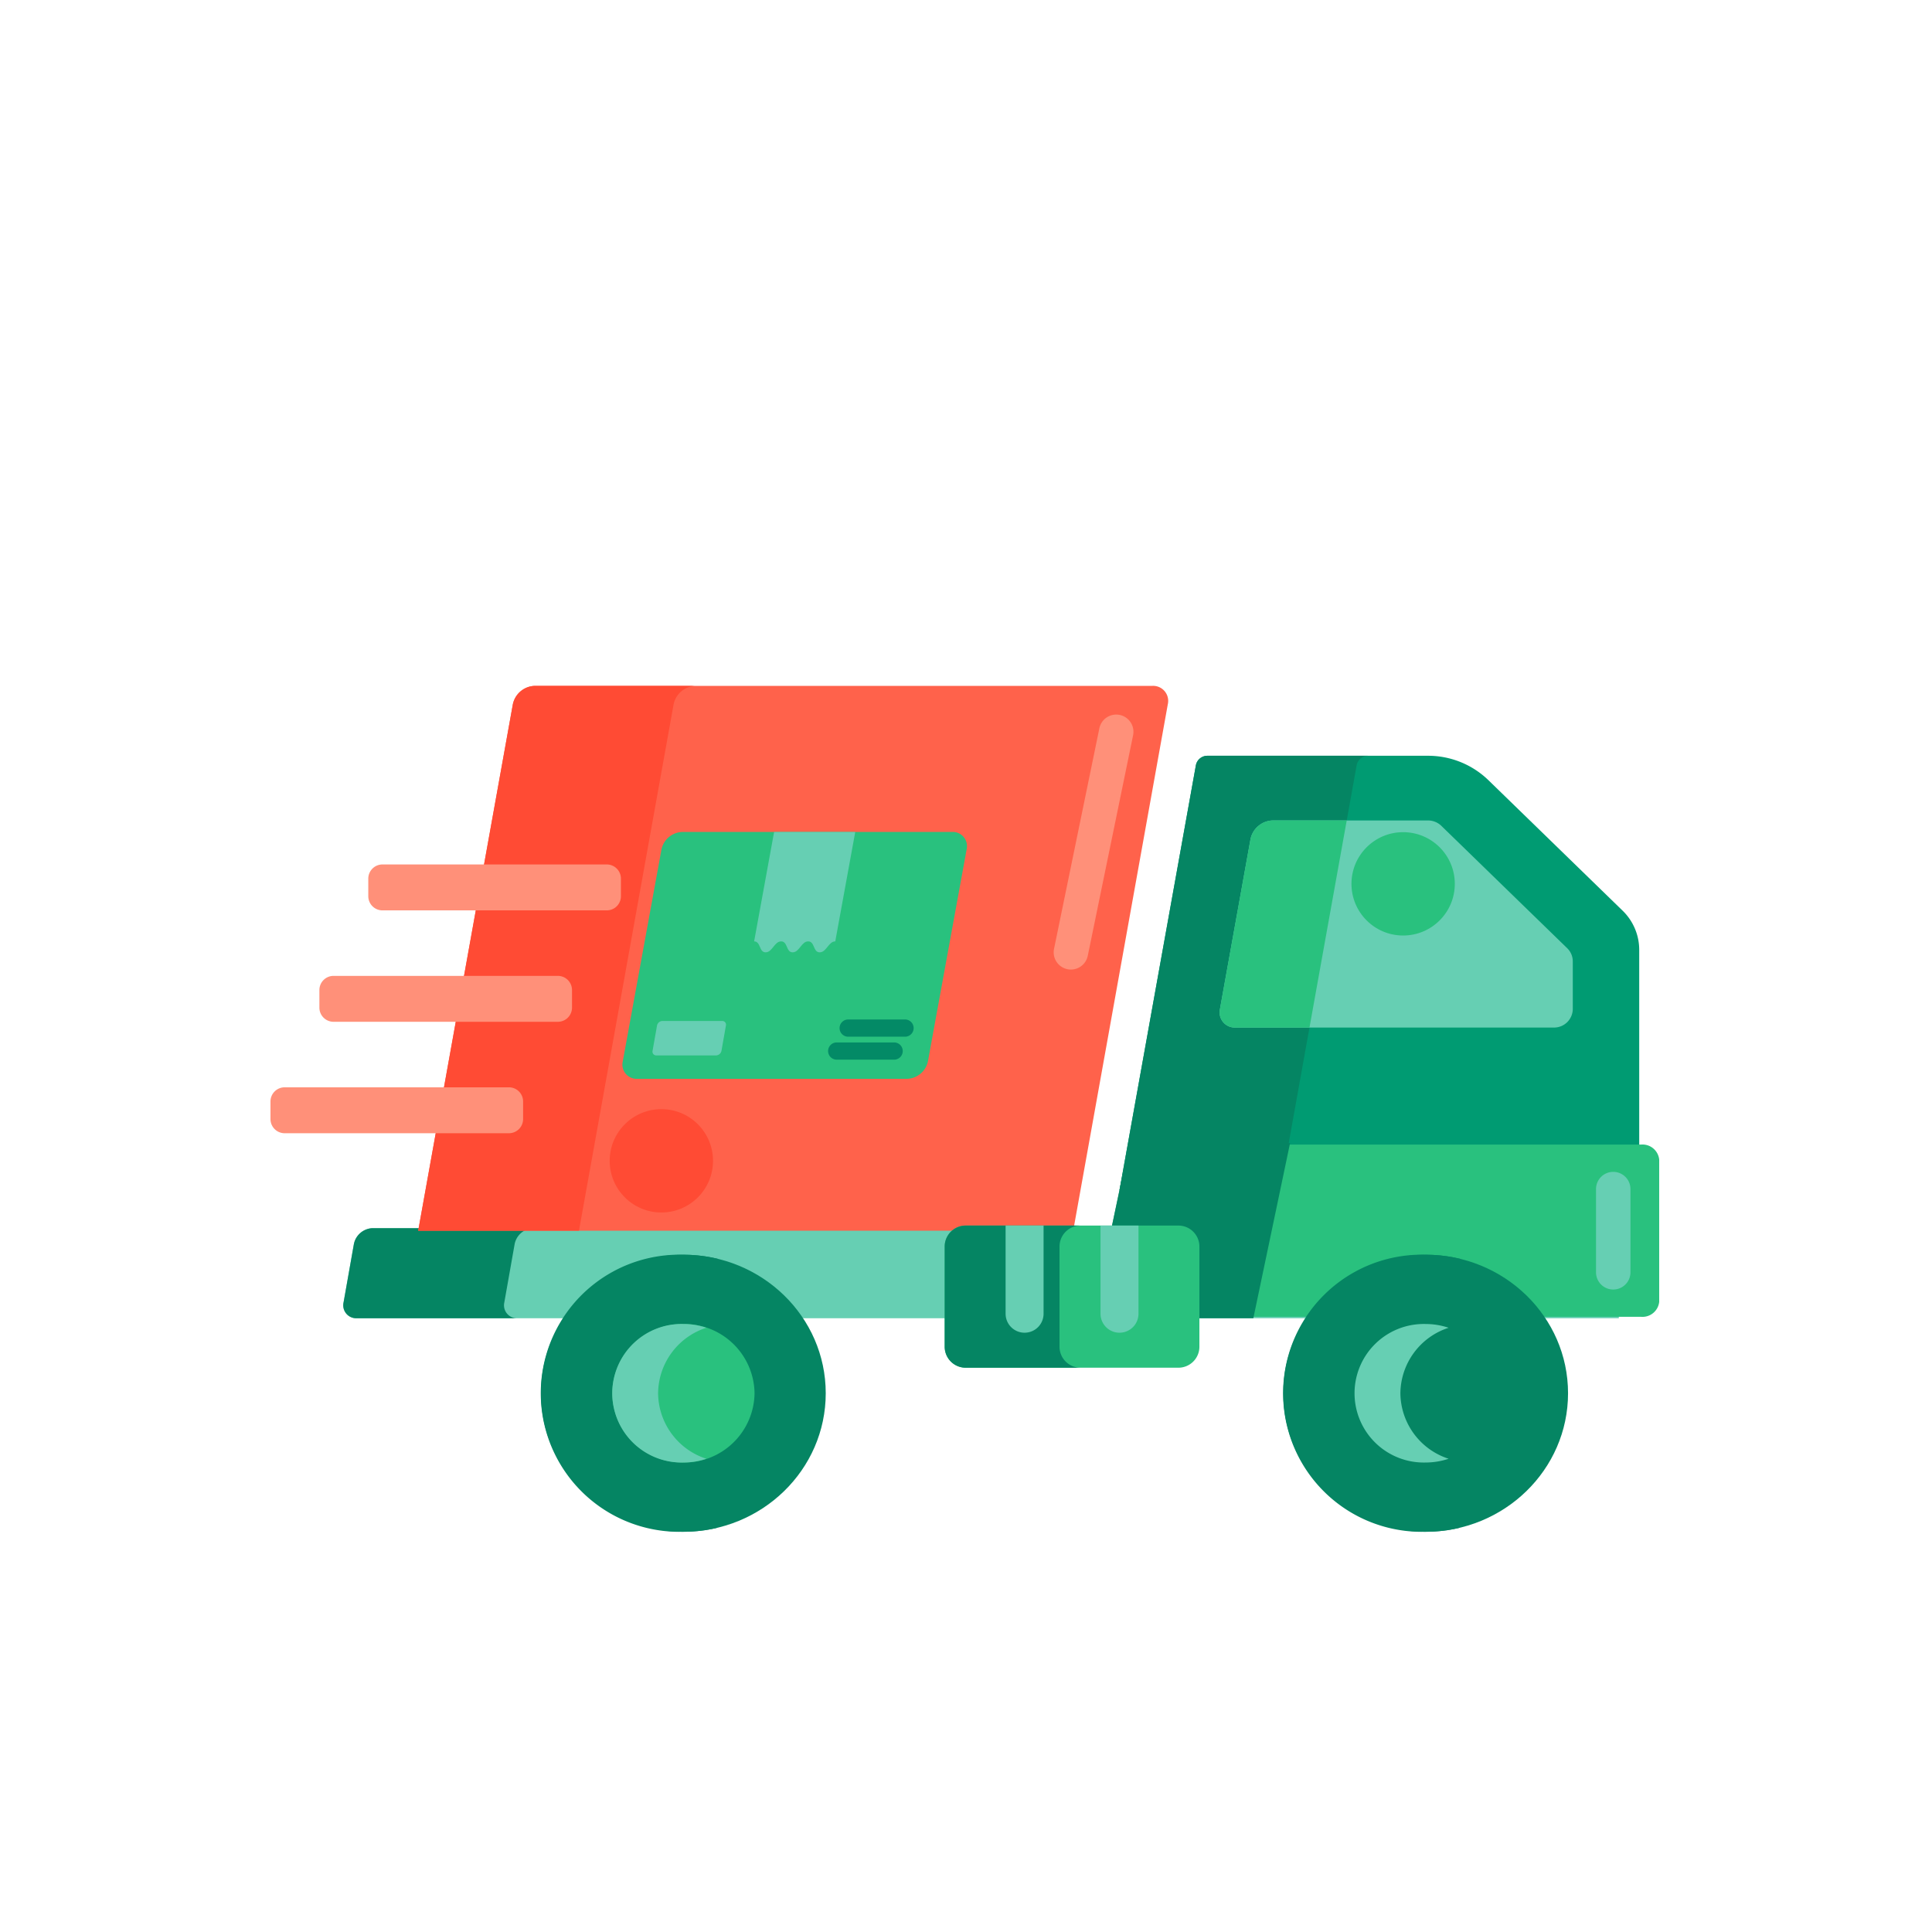 <svg xmlns="http://www.w3.org/2000/svg" width="200" height="200" viewBox="0 0 200 200">
  <g id="icn-delivery" transform="translate(-654 3819)">
    <path id="Path_2" data-name="Path 2" d="M0,0H200V200H0Z" transform="translate(654 -3819)" fill="none"/>
    <g id="truck" transform="translate(674.937 -3802.332)">
      <g id="Group_47" data-name="Group 47" transform="translate(14.604 110.471)">
        <path id="Path_19" data-name="Path 19" d="M149.574,148.788H22.784a2.05,2.05,0,0,0-1.939,1.643l-1.068,6.039a1.342,1.342,0,0,0,1.357,1.643H151.791v-9.324h-2.217Z" transform="translate(-19.752 -148.788)" fill="#66cfb3"/>
      </g>
      <g id="Group_48" data-name="Group 48" transform="translate(14.605 110.471)">
        <path id="Path_20" data-name="Path 20" d="M36.419,156.47l1.068-6.039a2.05,2.05,0,0,1,1.939-1.643H22.785a2.05,2.05,0,0,0-1.939,1.643l-1.068,6.039a1.342,1.342,0,0,0,1.357,1.643H37.778A1.342,1.342,0,0,1,36.419,156.47Z" transform="translate(-19.753 -148.788)" fill="#058563"/>
      </g>
      <g id="Group_49" data-name="Group 49" transform="translate(22.355 54.332)">
        <path id="Path_21" data-name="Path 21" d="M100.6,110.733H32.793l9.8-54.5a2.394,2.394,0,0,1,2.275-1.9H108.8a1.557,1.557,0,0,1,1.593,1.9Z" transform="translate(-32.793 -54.332)" fill="#ff624b"/>
      </g>
      <g id="Group_50" data-name="Group 50" transform="translate(88.139 57.304)">
        <path id="Path_22" data-name="Path 22" d="M145.261,85.728a1.785,1.785,0,0,1-1.748-2.142l4.692-22.83a1.783,1.783,0,0,1,3.493.718L147.006,84.3A1.784,1.784,0,0,1,145.261,85.728Z" transform="translate(-143.476 -59.332)" fill="#ff9079"/>
      </g>
      <g id="Group_51" data-name="Group 51" transform="translate(22.355 54.332)">
        <path id="Path_23" data-name="Path 23" d="M61.509,54.332H44.867a2.4,2.4,0,0,0-2.275,1.9l-9.8,54.5H49.435l9.8-54.5A2.394,2.394,0,0,1,61.509,54.332Z" transform="translate(-32.793 -54.332)" fill="#ff4b34"/>
      </g>
      <g id="Group_52" data-name="Group 52" transform="translate(17.19 72.82)">
        <path id="Path_24" data-name="Path 24" d="M48.786,90.193H25.569A1.467,1.467,0,0,1,24.1,88.726v-1.82a1.467,1.467,0,0,1,1.467-1.467H48.786a1.467,1.467,0,0,1,1.467,1.467v1.82A1.466,1.466,0,0,1,48.786,90.193Z" transform="translate(-24.102 -85.439)" fill="#ff9079"/>
      </g>
      <g id="Group_53" data-name="Group 53" transform="translate(12.126 84.355)">
        <path id="Path_25" data-name="Path 25" d="M40.266,109.6H17.049a1.467,1.467,0,0,1-1.467-1.467v-1.82a1.467,1.467,0,0,1,1.467-1.467H40.266a1.467,1.467,0,0,1,1.467,1.467v1.82A1.466,1.466,0,0,1,40.266,109.6Z" transform="translate(-15.582 -104.847)" fill="#ff9079"/>
      </g>
      <g id="Group_54" data-name="Group 54" transform="translate(7.063 95.89)">
        <path id="Path_26" data-name="Path 26" d="M31.747,129.009H8.53a1.467,1.467,0,0,1-1.467-1.467v-1.82a1.467,1.467,0,0,1,1.467-1.467H31.747a1.467,1.467,0,0,1,1.467,1.467v1.82A1.467,1.467,0,0,1,31.747,129.009Z" transform="translate(-7.063 -124.255)" fill="#ff9079"/>
      </g>
      <g id="Group_55" data-name="Group 55" transform="translate(43.498 69.455)">
        <path id="Path_27" data-name="Path 27" d="M97.807,105.334H69.918a1.473,1.473,0,0,1-1.523-1.786l4.015-21.985a2.28,2.28,0,0,1,2.176-1.786h27.889A1.473,1.473,0,0,1,104,81.563l-4.015,21.985A2.28,2.28,0,0,1,97.807,105.334Z" transform="translate(-68.365 -79.777)" fill="#29c17e"/>
      </g>
      <g id="Group_56" data-name="Group 56" transform="translate(57.128 69.458)">
        <path id="Path_28" data-name="Path 28" d="M99.7,91.108l2.068-11.326h-8.4L91.3,91.108c.7,0,.492,1.133,1.19,1.133s.906-1.133,1.606-1.133.493,1.133,1.192,1.133.906-1.133,1.607-1.133.494,1.133,1.195,1.133S99,91.108,99.7,91.108Z" transform="translate(-91.298 -79.782)" fill="#66cfb3"/>
      </g>
      <g id="Group_57" data-name="Group 57" transform="translate(35.063 113.222)">
        <ellipse id="Ellipse_3" data-name="Ellipse 3" cx="14.74" cy="14.339" rx="14.74" ry="14.339" fill="#058563"/>
      </g>
      <g id="Group_58" data-name="Group 58" transform="translate(42.434 120.392)">
        <path id="Path_47" data-name="Path 47" d="M7.37,0a7.272,7.272,0,0,1,7.37,7.17,7.272,7.272,0,0,1-7.37,7.17A7.272,7.272,0,0,1,0,7.17,7.272,7.272,0,0,1,7.37,0Z" transform="translate(0 0)" fill="#29c17e"/>
      </g>
      <g id="Group_59" data-name="Group 59" transform="translate(46.61 89.023)">
        <path id="Path_29" data-name="Path 29" d="M80.181,116.266H74a.389.389,0,0,1-.392-.477l.461-2.613a.593.593,0,0,1,.56-.477H80.81a.389.389,0,0,1,.392.477l-.461,2.613A.593.593,0,0,1,80.181,116.266Z" transform="translate(-73.602 -112.7)" fill="#66cfb3"/>
      </g>
      <g id="Group_60" data-name="Group 60" transform="translate(65.946 88.868)">
        <path id="Path_30" data-name="Path 30" d="M112.971,114.222h-5.943a.892.892,0,0,1,0-1.783h5.943a.892.892,0,0,1,0,1.783Z" transform="translate(-106.136 -112.439)" fill="#038a66"/>
      </g>
      <g id="Group_61" data-name="Group 61" transform="translate(64.758 91.245)">
        <path id="Path_31" data-name="Path 31" d="M110.971,118.222h-5.943a.892.892,0,0,1,0-1.783h5.943a.892.892,0,1,1,0,1.783Z" transform="translate(-104.136 -116.439)" fill="#038a66"/>
      </g>
      <g id="Group_62" data-name="Group 62" transform="translate(42.177 98.151)">
        <circle id="Ellipse_5" data-name="Ellipse 5" cx="5.349" cy="5.349" r="5.349" transform="translate(0 0)" fill="#ff4b34"/>
      </g>
      <g id="Group_63" data-name="Group 63" transform="translate(94.955 61.569)">
        <path id="Path_32" data-name="Path 32" d="M207.017,82.537,193.123,69.027a8.971,8.971,0,0,0-6.252-2.518H164.01a1.212,1.212,0,0,0-1.155.956l-7.911,44h53.8V86.593A5.66,5.66,0,0,0,207.017,82.537Z" transform="translate(-154.944 -66.509)" fill="#009b72"/>
      </g>
      <g id="Group_64" data-name="Group 64" transform="translate(94.955 61.569)">
        <path id="Path_33" data-name="Path 33" d="M180.651,66.509H164.009a1.212,1.212,0,0,0-1.155.956l-7.911,44h16.642l7.911-44A1.212,1.212,0,0,1,180.651,66.509Z" transform="translate(-154.943 -66.509)" fill="#058563"/>
      </g>
      <g id="Group_65" data-name="Group 65" transform="translate(105.321 68.262)">
        <path id="Path_34" data-name="Path 34" d="M208.366,91l-13.03-12.669a1.979,1.979,0,0,0-1.389-.559H177.892a2.423,2.423,0,0,0-2.309,1.912L172.415,97.3a1.576,1.576,0,0,0,1.622,1.912h32.939a1.939,1.939,0,0,0,1.965-1.912V92.35A1.884,1.884,0,0,0,208.366,91Z" transform="translate(-172.385 -77.769)" fill="#66cfb3"/>
      </g>
      <g id="Group_66" data-name="Group 66" transform="translate(92.162 101.818)">
        <path id="Path_35" data-name="Path 35" d="M207.023,134.228H154.049l-3.8,17.83h56.778a1.74,1.74,0,0,0,1.879-1.553V135.781A1.74,1.74,0,0,0,207.023,134.228Z" transform="translate(-150.245 -134.228)" fill="#29c17e"/>
      </g>
      <g id="Group_67" data-name="Group 67" transform="translate(144.282 104.642)">
        <path id="Path_36" data-name="Path 36" d="M239.721,151.162a1.783,1.783,0,0,1-1.783-1.783v-8.616a1.783,1.783,0,1,1,3.566,0v8.616A1.783,1.783,0,0,1,239.721,151.162Z" transform="translate(-237.938 -138.98)" fill="#66cfb3"/>
      </g>
      <g id="Group_68" data-name="Group 68" transform="translate(105.321 68.261)">
        <path id="Path_37" data-name="Path 37" d="M179.134,77.768h-1.242a2.423,2.423,0,0,0-2.309,1.912L172.415,97.3a1.576,1.576,0,0,0,1.622,1.912h7.647l3.856-21.445Z" transform="translate(-172.385 -77.768)" fill="#29c17e"/>
      </g>
      <g id="Group_69" data-name="Group 69" transform="translate(92.163 101.67)">
        <path id="Path_38" data-name="Path 38" d="M161.317,133.98H154.05l-3.8,18.126h16.642l3.8-18.126Z" transform="translate(-150.246 -133.98)" fill="#058563"/>
      </g>
      <g id="Group_70" data-name="Group 70" transform="translate(76.857 110.202)">
        <path id="Path_39" data-name="Path 39" d="M148.688,163.05h-22.02a2.174,2.174,0,0,1-2.174-2.174V150.509a2.174,2.174,0,0,1,2.174-2.174h22.02a2.174,2.174,0,0,1,2.174,2.174v10.367A2.174,2.174,0,0,1,148.688,163.05Z" transform="translate(-124.494 -148.335)" fill="#29c17e"/>
      </g>
      <g id="Group_71" data-name="Group 71" transform="translate(76.857 110.202)">
        <path id="Path_40" data-name="Path 40" d="M136.38,160.876V150.509a2.174,2.174,0,0,1,2.174-2.174H126.667a2.174,2.174,0,0,0-2.174,2.174v10.367a2.174,2.174,0,0,0,2.174,2.174h11.887A2.174,2.174,0,0,1,136.38,160.876Z" transform="translate(-124.493 -148.335)" fill="#058563"/>
      </g>
      <g id="Group_72" data-name="Group 72" transform="translate(83.162 110.202)">
        <path id="Path_41" data-name="Path 41" d="M137.067,159.427h0a1.965,1.965,0,0,1-1.965-1.965v-9.127h3.931v9.127A1.965,1.965,0,0,1,137.067,159.427Z" transform="translate(-135.102 -148.335)" fill="#66cfb3"/>
      </g>
      <g id="Group_73" data-name="Group 73" transform="translate(92.989 110.202)">
        <path id="Path_42" data-name="Path 42" d="M153.6,159.427h0a1.965,1.965,0,0,1-1.965-1.965v-9.127h3.931v9.127A1.965,1.965,0,0,1,153.6,159.427Z" transform="translate(-151.636 -148.335)" fill="#66cfb3"/>
      </g>
      <g id="Group_74" data-name="Group 74" transform="translate(111.906 113.222)">
        <ellipse id="Ellipse_6" data-name="Ellipse 6" cx="14.74" cy="14.339" rx="14.74" ry="14.339" fill="#058563"/>
      </g>
      <g id="Group_75" data-name="Group 75" transform="translate(119.276 120.392)">
        <ellipse id="Ellipse_7" data-name="Ellipse 7" cx="7.37" cy="7.17" rx="7.37" ry="7.17" transform="translate(0 0)" fill="#058563"/>
      </g>
      <g id="Group_76" data-name="Group 76" transform="translate(35.063 113.222)">
        <path id="Path_43" data-name="Path 43" d="M61.306,167.755A14.425,14.425,0,0,1,72.48,153.841a15.149,15.149,0,0,0-3.566-.425,14.345,14.345,0,1,0,0,28.678,15.149,15.149,0,0,0,3.566-.425A14.426,14.426,0,0,1,61.306,167.755Z" transform="translate(-54.174 -153.416)" fill="#058563"/>
      </g>
      <g id="Group_77" data-name="Group 77" transform="translate(111.906 113.222)">
        <path id="Path_44" data-name="Path 44" d="M190.6,167.755a14.425,14.425,0,0,1,11.174-13.914,15.145,15.145,0,0,0-3.566-.425,14.345,14.345,0,1,0,0,28.678,15.145,15.145,0,0,0,3.566-.425A14.426,14.426,0,0,1,190.6,167.755Z" transform="translate(-183.464 -153.416)" fill="#058563"/>
      </g>
      <g id="Group_78" data-name="Group 78" transform="translate(118.966 69.478)">
        <circle id="Ellipse_8" data-name="Ellipse 8" cx="5.349" cy="5.349" r="5.349" transform="translate(0 0)" fill="#29c17e"/>
      </g>
      <g id="Group_79" data-name="Group 79" transform="translate(42.434 120.392)">
        <path id="Path_45" data-name="Path 45" d="M71.33,172.649a7.2,7.2,0,0,1,4.993-6.78,7.517,7.517,0,0,0-2.377-.39,7.172,7.172,0,1,0,0,14.339,7.516,7.516,0,0,0,2.377-.39A7.2,7.2,0,0,1,71.33,172.649Z" transform="translate(-66.575 -165.479)" fill="#66cfb3"/>
      </g>
      <g id="Group_80" data-name="Group 80" transform="translate(119.276 120.392)">
        <path id="Path_46" data-name="Path 46" d="M200.62,172.649a7.2,7.2,0,0,1,4.992-6.78,7.517,7.517,0,0,0-2.377-.39,7.172,7.172,0,1,0,0,14.339,7.516,7.516,0,0,0,2.377-.39A7.2,7.2,0,0,1,200.62,172.649Z" transform="translate(-195.865 -165.479)" fill="#66cfb3"/>
      </g>
    </g>
  </g>
</svg>
